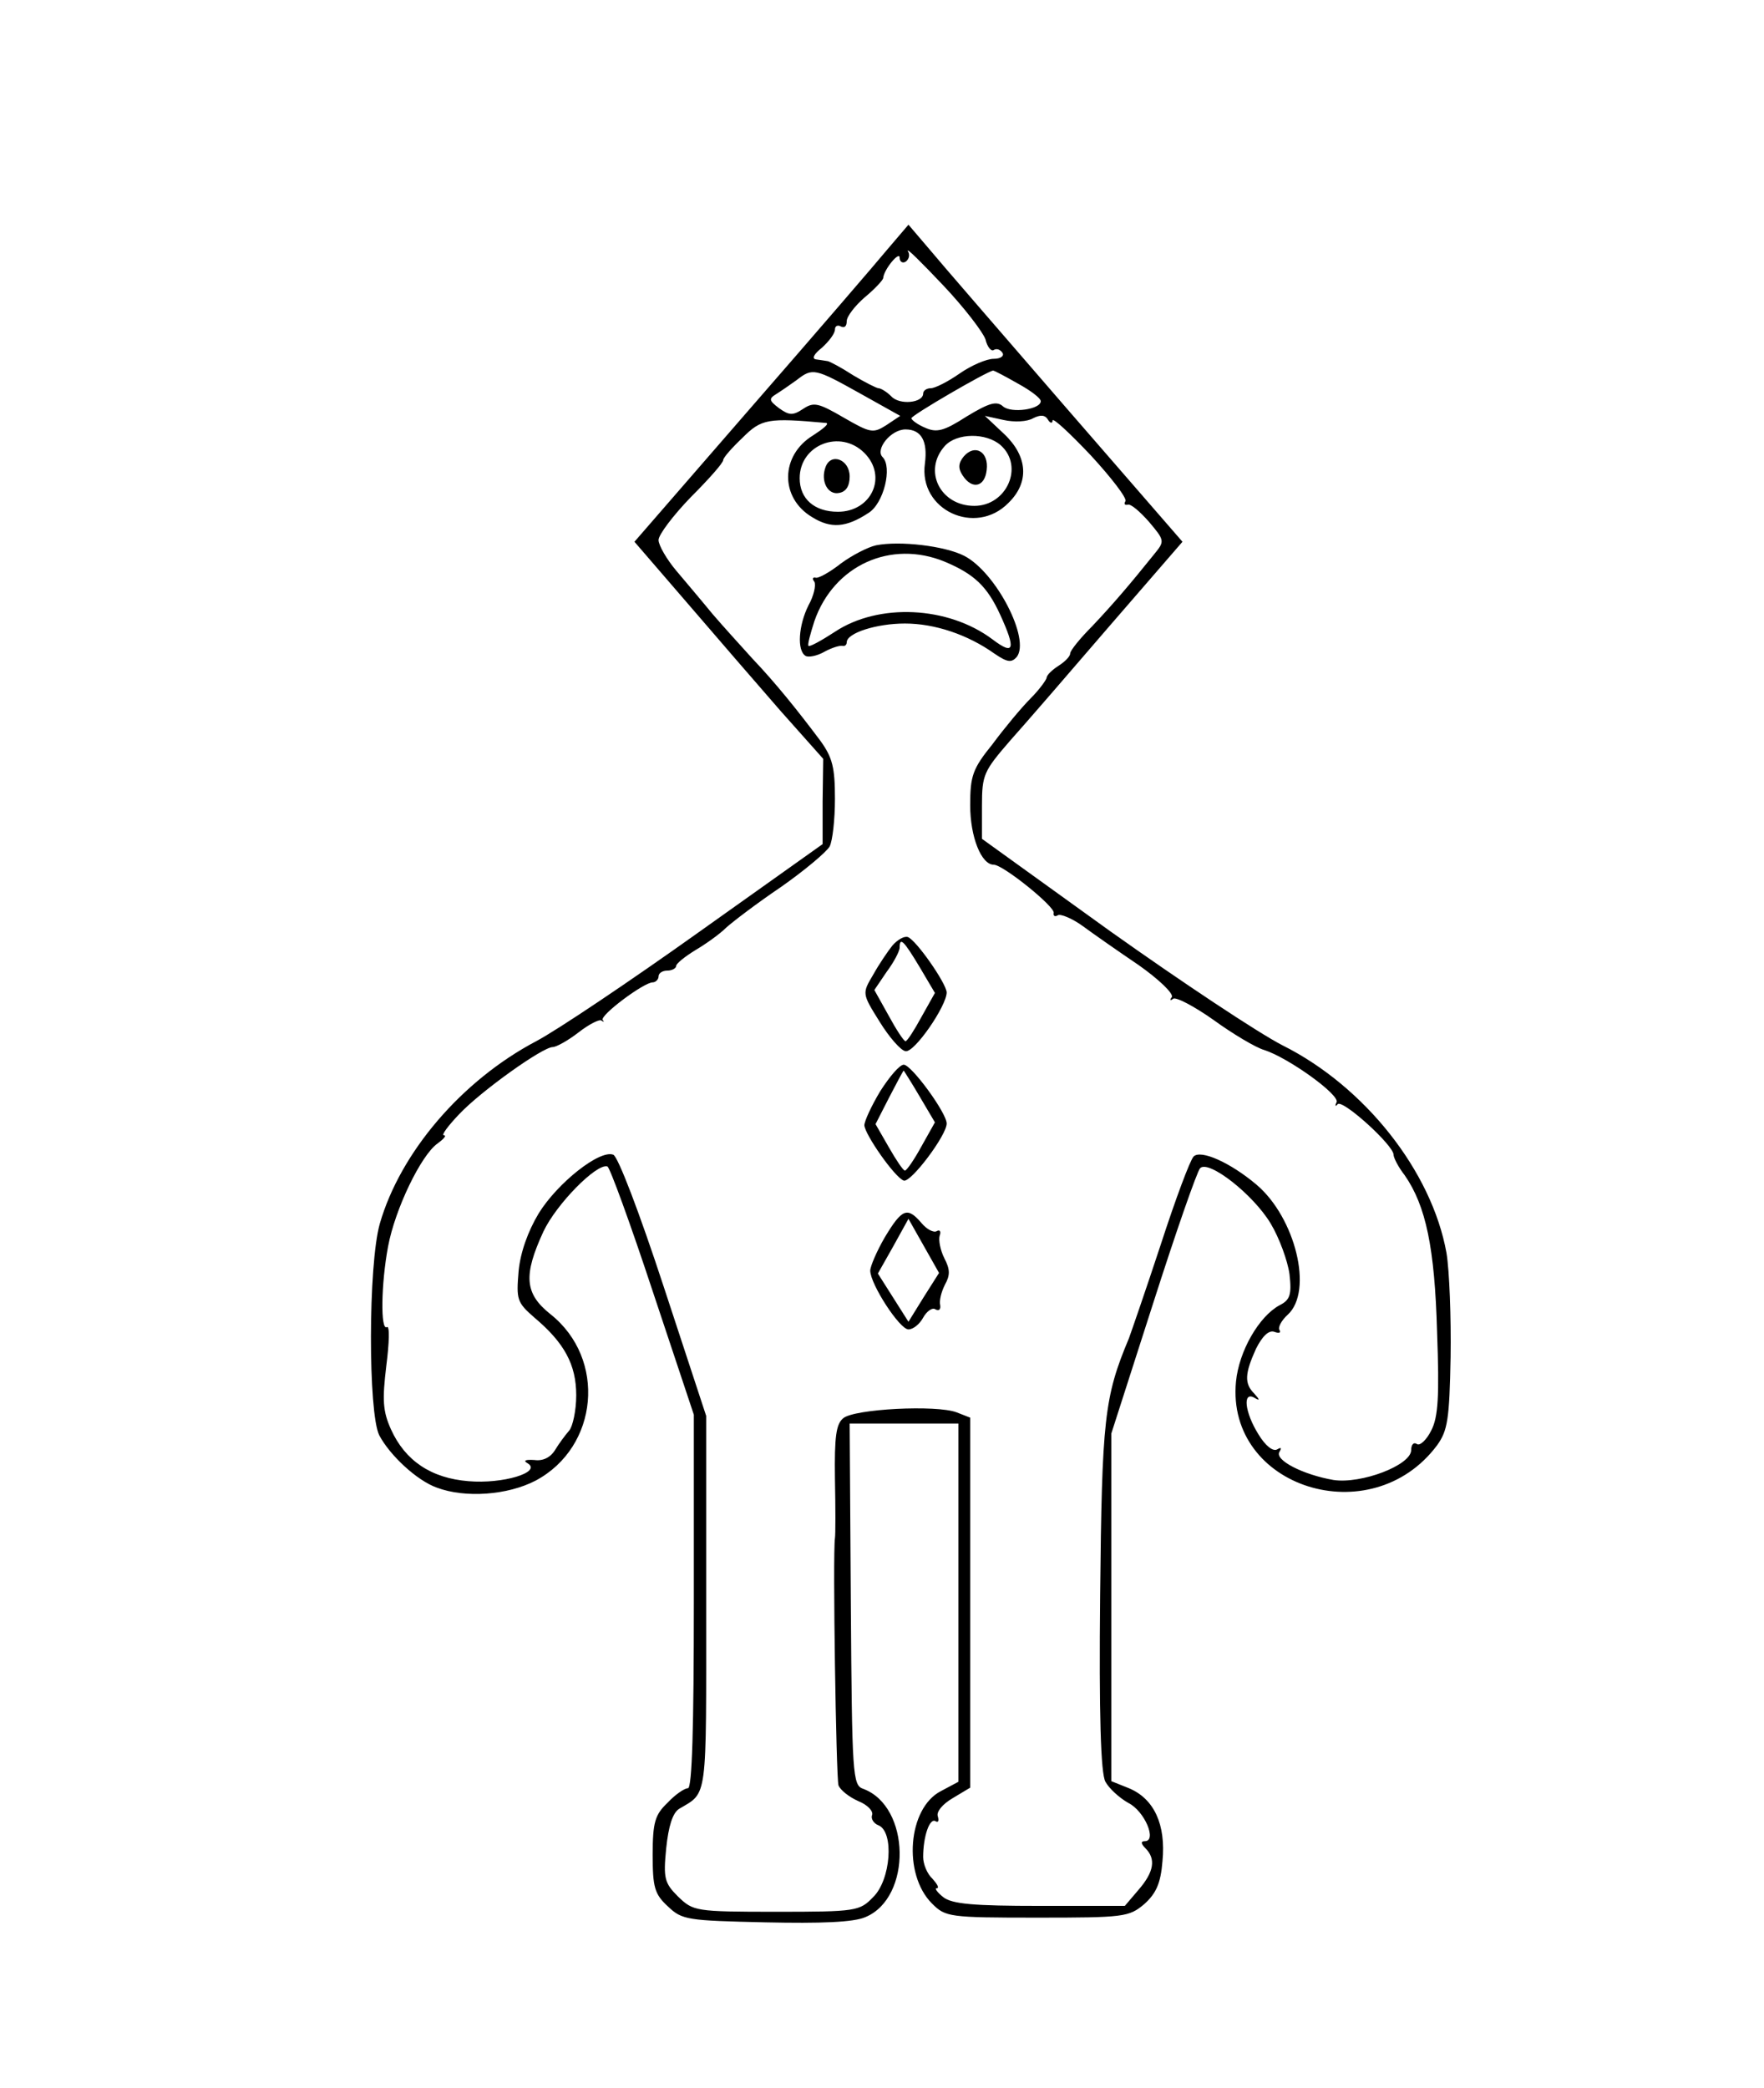 <?xml version="1.0" standalone="no"?>
<!DOCTYPE svg PUBLIC "-//W3C//DTD SVG 20010904//EN"
 "http://www.w3.org/TR/2001/REC-SVG-20010904/DTD/svg10.dtd">
<svg version="1.0" xmlns="http://www.w3.org/2000/svg"
 width="300pt" height="355pt" viewBox="0 0 300 355"
 preserveAspectRatio="xMidYMid meet">
<g transform="translate(0,355) scale(0.1,-0.1)"
fill="#000000" stroke="none">
<path d="M1510 3127 c-19 -23 -124 -145 -233 -270 l-198 -228 88 -102 c48 -56
120 -139 160 -185 l73 -82 -1 -73 0 -72 -211 -150 c-115 -82 -240 -166 -276
-185 -127 -67 -231 -189 -266 -310 -20 -70 -20 -322 -1 -360 18 -34 64 -77 98
-89 48 -18 120 -13 168 12 107 57 121 207 25 283 -44 35 -46 66 -12 140 22 47
91 117 109 111 4 -1 39 -97 77 -212 l70 -210 0 -317 c0 -215 -3 -318 -10 -318
-6 0 -22 -11 -35 -25 -21 -20 -25 -33 -25 -88 0 -55 3 -67 26 -88 24 -23 33
-24 166 -27 94 -2 150 0 170 9 79 33 77 188 -4 218 -18 6 -19 23 -21 314 l-2
307 93 0 92 0 0 -305 0 -304 -30 -16 c-56 -29 -65 -141 -15 -191 23 -23 29
-24 179 -24 147 0 156 1 182 23 20 18 28 35 31 73 6 62 -14 106 -57 124 l-30
12 0 296 0 295 71 221 c39 122 75 225 80 230 14 15 90 -44 120 -94 15 -25 29
-64 32 -86 4 -35 1 -44 -17 -53 -35 -19 -69 -78 -74 -130 -17 -180 230 -258
342 -108 18 25 21 44 23 150 1 67 -2 147 -7 177 -25 139 -139 283 -279 353
-41 21 -172 108 -293 194 l-218 157 0 56 c0 53 3 59 48 111 26 29 103 118 170
196 l123 142 -198 228 c-109 126 -214 247 -233 270 l-35 41 -35 -41z m166
-154 c3 -13 10 -21 14 -18 5 3 11 1 15 -5 3 -5 -3 -10 -15 -10 -12 0 -38 -11
-58 -25 -20 -14 -42 -25 -49 -25 -7 0 -13 -4 -13 -9 0 -16 -40 -20 -54 -5 -8
8 -18 14 -22 14 -3 0 -23 10 -43 22 -20 13 -39 23 -43 24 -5 1 -14 2 -20 3 -8
1 -4 9 10 20 12 11 22 24 22 31 0 6 5 8 10 5 6 -3 10 0 10 9 0 8 14 26 30 40
17 14 31 29 32 33 1 15 28 47 28 35 0 -7 5 -10 10 -7 6 4 8 12 4 18 -3 7 23
-19 60 -58 36 -38 68 -80 72 -92z m-213 -92 l68 -38 -24 -16 c-22 -14 -27 -13
-72 13 -43 25 -51 27 -69 15 -18 -12 -24 -11 -41 1 -17 13 -18 16 -5 24 8 5
24 16 35 24 27 21 31 20 108 -23z m268 17 c22 -12 39 -25 39 -30 0 -14 -50
-21 -64 -9 -11 10 -24 6 -62 -17 -39 -25 -51 -28 -71 -19 -12 5 -23 13 -23 16
0 5 129 80 139 81 2 0 21 -10 42 -22z m59 -63 c0 6 29 -21 65 -59 35 -38 62
-73 59 -78 -3 -5 -1 -7 4 -6 5 2 21 -12 36 -29 27 -32 27 -33 9 -55 -41 -51
-70 -85 -105 -122 -21 -21 -38 -42 -38 -47 0 -5 -9 -14 -20 -21 -11 -7 -20
-16 -20 -20 0 -3 -12 -20 -27 -35 -16 -16 -45 -51 -65 -78 -34 -42 -38 -54
-38 -104 0 -54 19 -101 40 -101 16 0 105 -72 102 -82 -1 -5 2 -7 7 -4 4 3 24
-5 42 -18 19 -14 62 -44 96 -67 34 -24 59 -48 56 -54 -4 -5 -3 -7 2 -3 4 4 35
-12 69 -36 33 -24 72 -47 86 -51 41 -13 130 -77 123 -89 -3 -6 -2 -8 2 -3 9 8
95 -70 95 -86 0 -5 8 -21 19 -35 36 -52 51 -123 55 -266 4 -110 2 -145 -10
-168 -8 -16 -19 -26 -24 -23 -6 4 -10 -1 -10 -10 0 -26 -85 -58 -132 -51 -52
9 -101 34 -92 48 4 7 3 8 -4 4 -7 -4 -20 6 -32 26 -23 37 -27 73 -7 62 10 -6
10 -4 0 7 -17 17 -16 34 3 76 11 22 22 32 31 29 8 -3 12 -2 9 3 -3 4 3 16 14
26 44 40 13 165 -53 221 -45 38 -95 60 -107 48 -6 -6 -31 -73 -56 -150 -25
-76 -50 -148 -54 -159 -42 -100 -46 -137 -49 -437 -2 -203 1 -303 9 -317 6
-11 23 -27 39 -36 28 -14 49 -65 28 -65 -7 0 -7 -4 1 -12 18 -18 15 -40 -12
-71 l-23 -27 -145 0 c-111 0 -149 3 -164 15 -10 8 -15 15 -11 15 5 0 1 7 -7
16 -9 8 -16 25 -16 37 0 35 11 67 21 61 5 -3 6 1 4 8 -3 8 8 21 25 31 l30 18
0 315 0 314 -23 9 c-34 13 -174 6 -193 -10 -12 -10 -15 -31 -14 -103 1 -50 1
-95 0 -101 -4 -26 2 -408 6 -420 3 -8 18 -20 34 -27 15 -6 26 -17 23 -24 -2
-6 3 -14 11 -17 27 -11 21 -93 -9 -122 -23 -24 -29 -25 -165 -25 -138 0 -141
1 -167 26 -23 23 -25 31 -20 82 4 38 11 60 22 67 49 29 46 11 46 349 l0 319
-72 219 c-42 128 -78 222 -86 225 -23 9 -95 -48 -127 -100 -18 -30 -31 -66
-34 -98 -4 -48 -3 -53 27 -79 51 -43 71 -80 71 -132 0 -26 -6 -53 -12 -60 -7
-8 -18 -23 -24 -33 -8 -13 -21 -19 -35 -17 -16 1 -20 -1 -11 -6 23 -15 -43
-35 -101 -30 -64 5 -108 35 -132 88 -14 31 -15 50 -8 108 5 39 6 69 1 66 -11
-7 -10 73 2 137 12 64 56 155 84 175 11 8 16 14 11 14 -5 0 7 16 26 36 38 40
142 114 159 114 6 0 26 11 44 25 18 14 36 23 39 20 4 -3 5 -2 2 1 -5 8 70 64
85 64 5 0 10 5 10 10 0 6 7 10 15 10 8 0 15 4 15 8 0 4 15 16 33 27 17 10 41
27 52 38 11 10 53 42 93 69 40 28 77 59 83 69 5 10 9 46 9 81 0 53 -4 70 -25
99 -39 52 -76 98 -115 139 -19 21 -50 55 -68 76 -18 22 -46 55 -62 74 -16 19
-30 43 -30 52 0 9 25 42 55 73 30 30 55 58 55 63 0 4 15 21 33 38 32 32 43 34
142 25 6 -1 -5 -10 -22 -21 -56 -34 -57 -106 -2 -139 32 -20 58 -18 96 7 26
16 41 78 24 95 -13 13 14 47 39 47 27 0 38 -20 33 -58 -11 -79 86 -124 142
-67 36 35 33 79 -7 117 l-33 31 32 -7 c18 -4 40 -3 50 3 12 6 20 6 25 -2 4 -7
8 -7 8 -2z m-88 -42 c40 -36 10 -103 -45 -103 -58 0 -88 60 -50 102 20 22 70
23 95 1z m-232 -13 c40 -40 12 -100 -45 -100 -40 0 -65 22 -65 57 0 57 69 84
110 43z"/>
<path d="M1490 2623 c-14 -3 -41 -17 -60 -31 -19 -15 -39 -26 -43 -24 -5 1 -6
-2 -2 -7 3 -6 -1 -24 -10 -40 -17 -34 -20 -77 -5 -86 5 -3 20 0 32 7 13 7 26
11 31 10 4 -1 7 2 7 6 0 16 51 32 99 32 51 0 107 -19 152 -51 22 -15 29 -16
38 -6 24 30 -35 144 -89 172 -33 17 -110 26 -150 18z m117 -28 c50 -21 72 -42
94 -90 27 -59 24 -70 -13 -42 -76 57 -194 62 -268 13 -23 -15 -43 -26 -45 -24
-2 2 3 20 10 42 33 95 130 139 222 101z"/>
<path d="M1518 1943 c-8 -10 -23 -32 -33 -50 -19 -32 -19 -32 11 -80 16 -26
36 -49 44 -50 15 -3 70 77 70 100 -1 16 -52 89 -66 94 -6 2 -17 -4 -26 -14z
m46 -37 l26 -44 -23 -41 c-12 -22 -24 -41 -27 -41 -3 0 -16 20 -29 44 l-24 43
21 31 c12 16 22 35 22 41 0 19 7 12 34 -33z"/>
<path d="M1497 1695 c-15 -25 -27 -51 -27 -58 1 -16 52 -89 67 -94 12 -4 73
77 73 97 0 18 -60 100 -73 100 -7 0 -24 -20 -40 -45z m67 -9 l26 -44 -23 -41
c-12 -22 -25 -41 -28 -41 -3 0 -15 18 -27 39 l-23 40 23 45 c13 25 24 46 25
46 0 0 13 -20 27 -44z"/>
<path d="M1505 1447 c-14 -24 -25 -50 -25 -57 0 -23 50 -100 65 -100 8 0 19 9
25 20 6 11 16 18 21 14 6 -3 9 0 8 7 -2 8 2 23 8 35 9 16 9 26 -1 45 -7 14
-10 31 -8 38 3 8 0 11 -5 8 -5 -3 -17 3 -26 14 -24 28 -33 24 -62 -24z m66
-102 l-26 -42 -26 41 -26 41 26 46 26 47 26 -46 26 -46 -26 -41z"/>
<path d="M1639 2774 c-9 -11 -10 -20 -2 -32 16 -25 38 -20 41 9 4 31 -20 45
-39 23z"/>
<path d="M1404 2756 c-9 -24 4 -48 23 -44 12 2 18 12 18 28 0 29 -32 41 -41
16z"/>
</g>
</svg>
